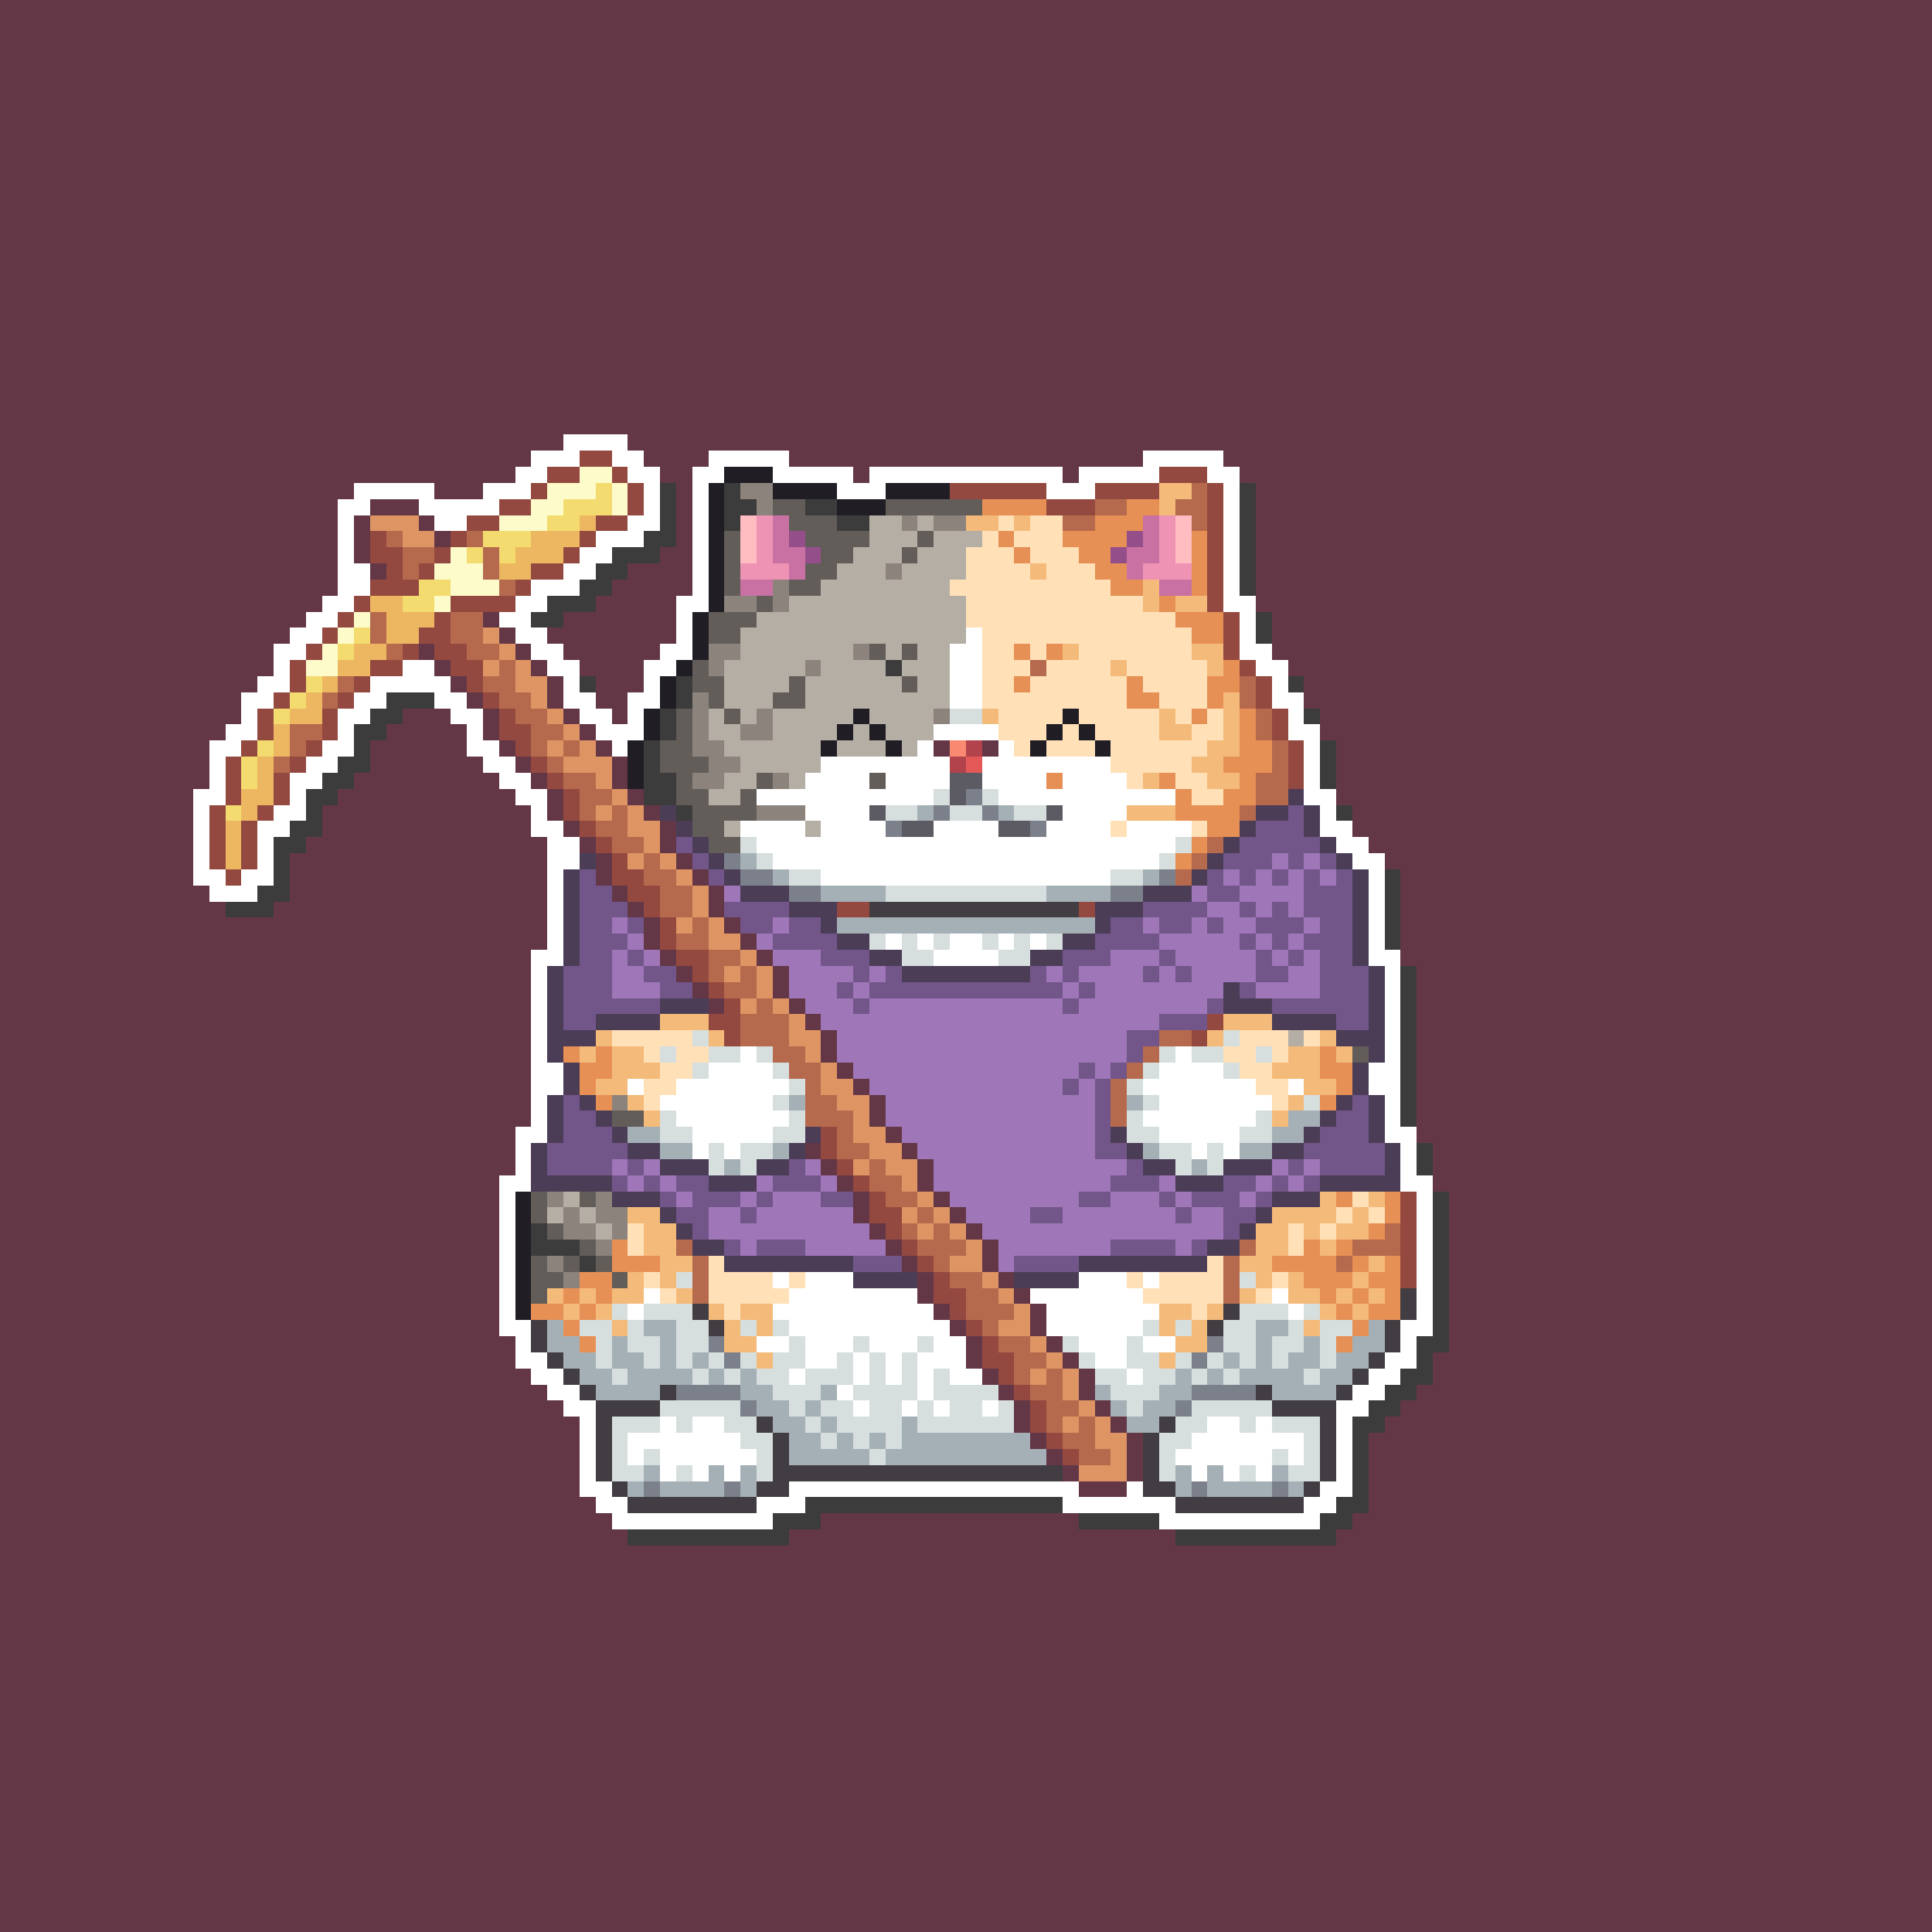 <svg xmlns="http://www.w3.org/2000/svg" shape-rendering="crispEdges" viewBox="0 -0.5 120 120" style="width:100%;height:100%;transform:translate3d(0,0,0);content-visibility:visible">
  <rect x="0" y="-0.5" width="120" height="120" fill="#333333" stroke="none"/>
  <path stroke="#643747" d="M0,0 h120 M0,1 h120 M0,2 h120 M0,3 h120 M0,4 h120 M0,5 h120 
    M0,6 h120 M0,7 h120 M0,8 h120 M0,9 h120 M0,10 h120 M0,11 h120 M0,12 h120 M0,13 h120 
    M0,14 h120 M0,15 h120 M0,16 h120 M0,17 h120 M0,18 h120 M0,19 h120 M0,20 h120 
    M0,21 h120 M0,22 h120 M0,23 h120 M0,24 h120 M0,25 h120 M0,26 h120 M0,27 h35 
    M39,27 h81 M0,28 h33 M40,28 h4 M49,28 h22 M76,28 h44 M0,29 h32 M41,29 h2 M53,29 h1 
    M66,29 h1 M77,29 h43 M0,30 h22 M27,30 h3 M42,30 h1 M78,30 h42 M0,31 h21 M23,31 h3 
    M42,31 h1 M78,31 h42 M0,32 h21 M22,32 h1 M26,32 h1 M42,32 h1 M78,32 h42 M0,33 h21 
    M22,33 h1 M27,33 h1 M42,33 h1 M78,33 h42 M0,34 h21 M22,34 h1 M41,34 h2 M78,34 h42 
    M0,35 h21 M23,35 h1 M39,35 h4 M78,35 h42 M0,36 h21 M38,36 h5 M78,36 h42 M0,37 h20 
    M37,37 h5 M78,37 h42 M0,38 h19 M30,38 h1 M35,38 h7 M79,38 h41 M0,39 h18 M31,39 h1 
    M34,39 h8 M79,39 h41 M0,40 h17 M26,40 h1 M32,40 h1 M35,40 h6 M79,40 h41 M0,41 h17 
    M27,41 h1 M33,41 h1 M36,41 h4 M80,41 h40 M0,42 h16 M28,42 h1 M34,42 h1 M37,42 h3 
    M81,42 h39 M0,43 h15 M29,43 h1 M34,43 h1 M37,43 h2 M81,43 h39 M0,44 h15 M25,44 h3 
    M30,44 h1 M35,44 h1 M38,44 h1 M82,44 h38 M0,45 h14 M24,45 h5 M30,45 h1 M36,45 h1 
    M82,45 h38 M0,46 h13 M23,46 h6 M31,46 h1 M37,46 h1 M58,46 h1 M61,46 h1 M83,46 h37 
    M0,47 h13 M23,47 h7 M32,47 h1 M38,47 h1 M83,47 h37 M0,48 h13 M22,48 h9 M33,48 h1 
    M38,48 h1 M83,48 h37 M0,49 h12 M21,49 h11 M34,49 h1 M39,49 h1 M83,49 h37 M0,50 h12 
    M20,50 h13 M34,50 h1 M40,50 h1 M84,50 h36 M0,51 h12 M20,51 h13 M35,51 h1 M41,51 h1 
    M84,51 h36 M0,52 h12 M19,52 h15 M36,52 h1 M41,52 h1 M85,52 h35 M0,53 h12 M18,53 h16 
    M37,53 h1 M42,53 h1 M86,53 h34 M0,54 h12 M18,54 h16 M37,54 h1 M43,54 h1 M87,54 h33 
    M0,55 h13 M18,55 h16 M38,55 h1 M44,55 h1 M87,55 h33 M0,56 h14 M17,56 h17 M39,56 h1 
    M44,56 h1 M87,56 h33 M0,57 h34 M40,57 h1 M45,57 h1 M87,57 h33 M0,58 h34 M40,58 h1 
    M46,58 h1 M87,58 h33 M0,59 h33 M41,59 h1 M47,59 h1 M87,59 h33 M0,60 h33 M42,60 h1 
    M48,60 h1 M88,60 h32 M0,61 h33 M43,61 h1 M48,61 h1 M88,61 h32 M0,62 h33 M44,62 h1 
    M49,62 h1 M88,62 h32 M0,63 h33 M50,63 h1 M88,63 h32 M0,64 h33 M51,64 h1 M88,64 h32 
    M0,65 h33 M51,65 h1 M88,65 h32 M0,66 h33 M52,66 h1 M88,66 h32 M0,67 h33 M53,67 h1 
    M88,67 h32 M0,68 h33 M54,68 h1 M88,68 h32 M0,69 h33 M54,69 h1 M88,69 h32 M0,70 h32 
    M55,70 h1 M88,70 h32 M0,71 h32 M50,71 h1 M56,71 h1 M89,71 h31 M0,72 h32 M51,72 h1 
    M57,72 h1 M89,72 h31 M0,73 h31 M52,73 h1 M57,73 h1 M89,73 h31 M0,74 h31 M53,74 h1 
    M58,74 h1 M90,74 h30 M0,75 h31 M53,75 h1 M59,75 h1 M90,75 h30 M0,76 h31 M54,76 h1 
    M60,76 h1 M90,76 h30 M0,77 h31 M55,77 h1 M61,77 h1 M90,77 h30 M0,78 h31 M56,78 h1 
    M61,78 h1 M90,78 h30 M0,79 h31 M57,79 h1 M62,79 h1 M90,79 h30 M0,80 h31 M57,80 h1 
    M63,80 h1 M90,80 h30 M0,81 h31 M58,81 h1 M64,81 h1 M90,81 h30 M0,82 h31 M59,82 h1 
    M64,82 h1 M90,82 h30 M0,83 h32 M60,83 h1 M65,83 h1 M90,83 h30 M0,84 h32 M60,84 h1 
    M66,84 h1 M89,84 h31 M0,85 h33 M61,85 h1 M67,85 h1 M89,85 h31 M0,86 h34 M62,86 h1 
    M67,86 h1 M88,86 h32 M0,87 h35 M63,87 h1 M68,87 h1 M87,87 h33 M0,88 h36 M63,88 h1 
    M69,88 h1 M86,88 h34 M0,89 h36 M64,89 h1 M70,89 h1 M85,89 h35 M0,90 h36 M65,90 h1 
    M70,90 h1 M85,90 h35 M0,91 h36 M66,91 h1 M70,91 h1 M85,91 h35 M0,92 h36 M67,92 h3 
    M85,92 h35 M0,93 h37 M85,93 h35 M0,94 h38 M51,94 h16 M84,94 h36 M0,95 h39 M49,95 h24 
    M83,95 h37 M0,96 h120 M0,97 h120 M0,98 h120 M0,99 h120 M0,100 h120 M0,101 h120 
    M0,102 h120 M0,103 h120 M0,104 h120 M0,105 h120 M0,106 h120 M0,107 h120 M0,108 h120 
    M0,109 h120 M0,110 h120 M0,111 h120 M0,112 h120 M0,113 h120 M0,114 h120 M0,115 h120 
    M0,116 h120 M0,117 h120 M0,118 h120 M0,119 h120"/>
  <path stroke="#ffffff" d="M35,27 h4 M33,28 h3 M38,28 h2 M44,28 h5 M71,28 h5 M32,29 h2 
    M39,29 h2 M43,29 h2 M48,29 h5 M54,29 h12 M67,29 h5 M75,29 h2 M22,30 h5 M30,30 h3 
    M40,30 h1 M43,30 h1 M52,30 h3 M65,30 h3 M76,30 h1 M21,31 h2 M26,31 h5 M40,31 h1 
    M43,31 h1 M76,31 h1 M21,32 h1 M27,32 h2 M39,32 h2 M43,32 h1 M76,32 h1 M21,33 h1 
    M37,33 h3 M43,33 h1 M76,33 h1 M21,34 h1 M36,34 h2 M43,34 h1 M76,34 h1 M21,35 h2 
    M35,35 h2 M43,35 h1 M76,35 h1 M21,36 h2 M33,36 h3 M43,36 h1 M76,36 h1 M20,37 h2 
    M32,37 h2 M42,37 h2 M76,37 h2 M19,38 h2 M31,38 h2 M42,38 h1 M77,38 h1 M18,39 h2 
    M32,39 h2 M42,39 h1 M60,39 h1 M77,39 h1 M17,40 h2 M33,40 h2 M41,40 h2 M59,40 h2 
    M77,40 h2 M17,41 h1 M25,41 h2 M34,41 h2 M40,41 h2 M59,41 h2 M78,41 h2 M16,42 h2 
    M23,42 h5 M35,42 h1 M40,42 h1 M59,42 h2 M79,42 h1 M15,43 h2 M22,43 h2 M27,43 h2 
    M35,43 h2 M39,43 h2 M59,43 h2 M79,43 h2 M15,44 h1 M21,44 h2 M28,44 h2 M36,44 h2 
    M39,44 h1 M80,44 h1 M14,45 h2 M21,45 h1 M29,45 h1 M37,45 h3 M58,45 h4 M80,45 h2 
    M13,46 h2 M20,46 h2 M29,46 h2 M38,46 h1 M57,46 h1 M62,46 h1 M81,46 h1 M13,47 h1 
    M19,47 h2 M30,47 h2 M51,47 h8 M61,47 h8 M81,47 h1 M13,48 h1 M18,48 h2 M31,48 h2 
    M50,48 h4 M55,48 h4 M61,48 h4 M66,48 h4 M81,48 h1 M12,49 h2 M18,49 h1 M32,49 h2 
    M47,49 h11 M62,49 h11 M81,49 h2 M12,50 h1 M17,50 h2 M33,50 h1 M50,50 h4 M66,50 h4 
    M82,50 h1 M12,51 h1 M16,51 h2 M33,51 h2 M46,51 h4 M51,51 h4 M58,51 h4 M65,51 h4 
    M70,51 h4 M82,51 h2 M12,52 h1 M16,52 h1 M34,52 h2 M47,52 h26 M83,52 h2 M12,53 h1 
    M16,53 h1 M34,53 h2 M48,53 h24 M84,53 h2 M12,54 h2 M15,54 h2 M34,54 h1 M51,54 h18 
    M85,54 h1 M13,55 h3 M34,55 h1 M85,55 h1 M34,56 h1 M85,56 h1 M34,57 h1 M85,57 h1 
    M34,58 h1 M55,58 h1 M57,58 h1 M59,58 h2 M62,58 h1 M64,58 h1 M85,58 h1 M33,59 h2 
    M58,59 h4 M85,59 h2 M33,60 h1 M86,60 h1 M33,61 h1 M86,61 h1 M33,62 h1 M86,62 h1 
    M33,63 h1 M86,63 h1 M33,64 h1 M86,64 h1 M33,65 h1 M46,65 h1 M73,65 h1 M86,65 h1 
    M33,66 h2 M44,66 h4 M72,66 h4 M85,66 h2 M33,67 h2 M39,67 h1 M42,67 h7 M71,67 h7 
    M80,67 h1 M85,67 h2 M33,68 h1 M41,68 h7 M72,68 h7 M86,68 h1 M33,69 h1 M42,69 h7 
    M71,69 h7 M86,69 h1 M32,70 h2 M43,70 h5 M72,70 h5 M86,70 h2 M32,71 h1 M43,71 h1 
    M45,71 h1 M74,71 h1 M76,71 h1 M87,71 h1 M32,72 h1 M87,72 h1 M31,73 h2 M87,73 h2 
    M31,74 h1 M88,74 h1 M31,75 h1 M88,75 h1 M31,76 h1 M88,76 h1 M31,77 h1 M88,77 h1 
    M31,78 h1 M88,78 h1 M31,79 h1 M48,79 h1 M50,79 h3 M67,79 h3 M71,79 h1 M88,79 h1 
    M31,80 h1 M40,80 h1 M49,80 h8 M64,80 h7 M79,80 h1 M88,80 h1 M31,81 h1 M39,81 h1 
    M48,81 h10 M65,81 h7 M80,81 h1 M88,81 h1 M31,82 h2 M49,82 h10 M65,82 h6 M87,82 h2 
    M32,83 h1 M47,83 h2 M50,83 h3 M54,83 h3 M58,83 h2 M67,83 h3 M71,83 h2 M87,83 h1 
    M32,84 h2 M50,84 h2 M53,84 h1 M55,84 h1 M57,84 h3 M68,84 h2 M86,84 h2 M33,85 h2 
    M49,85 h1 M53,85 h1 M55,85 h1 M57,85 h1 M59,85 h2 M70,85 h1 M85,85 h2 M34,86 h2 
    M52,86 h1 M57,86 h1 M84,86 h2 M35,87 h2 M53,87 h1 M56,87 h1 M58,87 h1 M61,87 h1 
    M83,87 h2 M36,88 h1 M41,88 h1 M43,88 h2 M75,88 h2 M78,88 h1 M83,88 h1 M36,89 h1 
    M39,89 h7 M74,89 h7 M83,89 h1 M36,90 h1 M39,90 h1 M41,90 h6 M73,90 h6 M80,90 h1 
    M83,90 h1 M36,91 h1 M41,91 h1 M43,91 h1 M45,91 h1 M74,91 h1 M76,91 h1 M78,91 h1 
    M83,91 h1 M36,92 h2 M49,92 h18 M70,92 h1 M82,92 h2 M37,93 h2 M47,93 h3 M66,93 h7 
    M81,93 h2 M38,94 h10 M72,94 h10"/>
  <path stroke="#944940" d="M36,28 h2 M34,29 h2 M38,29 h1 M72,29 h3 M33,30 h1 M39,30 h1 
    M59,30 h6 M68,30 h4 M75,30 h1 M31,31 h2 M39,31 h1 M65,31 h3 M75,31 h1 M29,32 h2 
    M37,32 h2 M75,32 h1 M23,33 h1 M28,33 h1 M36,33 h1 M75,33 h1 M23,34 h2 M27,34 h1 
    M35,34 h1 M75,34 h1 M24,35 h1 M26,35 h1 M33,35 h2 M75,35 h1 M23,36 h3 M32,36 h1 
    M75,36 h1 M22,37 h1 M28,37 h4 M75,37 h1 M21,38 h1 M27,38 h1 M76,38 h1 M20,39 h1 
    M26,39 h2 M76,39 h1 M19,40 h1 M25,40 h1 M27,40 h2 M76,40 h1 M18,41 h1 M23,41 h2 
    M28,41 h2 M77,41 h1 M18,42 h1 M22,42 h1 M29,42 h1 M78,42 h1 M17,43 h1 M21,43 h1 
    M30,43 h1 M78,43 h1 M16,44 h1 M20,44 h1 M31,44 h1 M79,44 h1 M16,45 h1 M20,45 h1 
    M31,45 h2 M79,45 h1 M15,46 h1 M19,46 h1 M32,46 h1 M80,46 h1 M14,47 h1 M18,47 h1 
    M33,47 h1 M80,47 h1 M14,48 h1 M17,48 h1 M34,48 h1 M80,48 h1 M14,49 h1 M17,49 h1 
    M35,49 h1 M13,50 h1 M16,50 h1 M35,50 h1 M13,51 h1 M15,51 h1 M36,51 h1 M13,52 h1 
    M15,52 h1 M37,52 h1 M13,53 h1 M15,53 h1 M38,53 h1 M14,54 h1 M38,54 h2 M39,55 h2 
    M40,56 h1 M52,56 h2 M67,56 h1 M41,57 h1 M41,58 h1 M42,59 h2 M43,60 h1 M44,61 h1 
    M45,62 h1 M44,63 h2 M75,63 h1 M45,64 h1 M74,64 h1 M51,70 h1 M51,71 h1 M52,72 h1 
    M53,73 h1 M54,74 h1 M87,74 h1 M54,75 h2 M87,75 h1 M55,76 h1 M87,76 h1 M56,77 h1 
    M87,77 h1 M57,78 h1 M87,78 h1 M58,79 h1 M87,79 h1 M58,80 h2 M59,81 h1 M60,82 h1 
    M61,83 h1 M61,84 h2 M62,85 h1 M63,86 h1 M64,87 h1 M64,88 h1 M65,89 h1 M66,90 h1"/>
  <path stroke="#fcfbc9" d="M36,29 h2 M34,30 h3 M38,30 h1 M33,31 h2 M38,31 h1 M31,32 h3 
    M28,34 h1 M27,35 h3 M28,36 h3 M27,37 h1 M22,38 h1 M21,39 h1 M20,40 h1 M19,41 h2"/>
  <path stroke="#211d25" d="M45,29 h3 M44,30 h1 M48,30 h4 M55,30 h4 M44,31 h1 M52,31 h3 
    M44,32 h1 M44,33 h1 M44,34 h1 M44,35 h1 M44,36 h1 M44,37 h1 M43,38 h1 M43,39 h1 
    M43,40 h1 M42,41 h1 M41,42 h1 M41,43 h1 M40,44 h1 M53,44 h1 M66,44 h1 M40,45 h1 
    M52,45 h1 M54,45 h1 M65,45 h1 M67,45 h1 M39,46 h1 M51,46 h1 M55,46 h1 M64,46 h1 
    M68,46 h1 M39,47 h1 M39,48 h1 M32,74 h1 M32,75 h1 M32,76 h1 M32,77 h1 M32,78 h1 
    M32,79 h1 M32,80 h1 M32,81 h1"/>
  <path stroke="#f3db6f" d="M37,30 h1 M35,31 h3 M34,32 h2 M30,33 h3 M29,34 h1 M31,34 h1 
    M26,36 h2 M25,37 h2 M22,39 h1 M21,40 h1 M19,42 h1 M18,43 h1 M17,44 h1 M16,46 h1 
    M15,47 h1 M15,48 h1 M14,50 h1"/>
  <path stroke="#3c3c3c" d="M41,30 h1 M45,30 h1 M77,30 h1 M41,31 h1 M45,31 h2 M50,31 h2 
    M77,31 h1 M41,32 h1 M45,32 h1 M52,32 h2 M77,32 h1 M40,33 h2 M77,33 h1 M38,34 h3 
    M77,34 h1 M37,35 h2 M77,35 h1 M36,36 h2 M77,36 h1 M34,37 h3 M33,38 h2 M78,38 h1 
    M78,39 h1 M55,41 h1 M36,42 h1 M42,42 h1 M80,42 h1 M24,43 h3 M42,43 h1 M23,44 h2 
    M41,44 h1 M81,44 h1 M22,45 h2 M41,45 h1 M22,46 h1 M40,46 h1 M82,46 h1 M21,47 h2 
    M40,47 h1 M82,47 h1 M20,48 h2 M40,48 h2 M82,48 h1 M19,49 h2 M40,49 h2 M19,50 h1 
    M42,50 h1 M83,50 h1 M18,51 h2 M17,52 h2 M17,53 h1 M17,54 h1 M86,54 h1 M16,55 h2 
    M86,55 h1 M14,56 h3 M86,56 h1 M86,57 h1 M86,58 h1 M87,60 h1 M87,61 h1 M87,62 h1 
    M87,63 h1 M87,64 h1 M87,65 h1 M87,66 h1 M87,67 h1 M87,68 h1 M87,69 h1 M88,71 h1 
    M88,72 h1 M89,74 h1 M89,75 h1 M33,76 h1 M89,76 h1 M33,77 h3 M89,77 h1 M36,78 h1 
    M89,78 h1 M89,79 h1 M89,80 h1 M89,81 h1 M89,82 h1 M88,83 h2 M88,84 h1 M87,85 h2 
    M86,86 h2 M85,87 h2 M84,88 h2 M84,89 h1 M84,90 h1 M84,91 h1 M84,92 h1 M50,93 h16 
    M83,93 h2 M48,94 h3 M67,94 h5 M82,94 h2 M39,95 h10 M73,95 h10"/>
  <path stroke="#8d837d" d="M46,30 h2 M47,31 h1 M56,32 h1 M58,32 h2 M55,35 h1 M48,36 h1 
    M45,37 h2 M48,37 h1 M44,40 h2 M53,40 h1 M44,41 h1 M50,41 h1 M43,43 h1 M43,44 h1 
    M47,44 h1 M58,44 h1 M43,45 h1 M46,45 h2 M43,46 h2 M44,47 h2 M43,48 h2 M48,48 h1 
    M47,50 h3 M38,68 h1 M34,74 h1 M37,74 h1 M35,75 h1 M37,75 h2 M35,76 h2 M38,76 h1 
    M37,77 h1 M34,78 h1 M35,79 h1"/>
  <path stroke="#f4ba7a" d="M72,30 h2 M72,31 h1 M60,32 h2 M63,32 h1 M64,35 h1 M71,36 h1 
    M71,37 h1 M73,37 h2 M66,40 h1 M74,40 h2 M69,41 h1 M75,41 h1 M76,43 h1 M61,44 h1 
    M72,44 h1 M76,44 h1 M72,45 h2 M76,45 h1 M75,46 h2 M74,47 h2 M71,48 h1 M75,48 h2 
    M70,50 h3 M41,63 h3 M76,63 h3 M37,64 h1 M44,64 h1 M75,64 h1 M82,64 h1 M36,65 h1 
    M38,65 h2 M80,65 h2 M83,65 h1 M38,66 h3 M79,66 h3 M37,67 h2 M81,67 h2 M39,68 h1 
    M80,68 h1 M40,69 h1 M79,69 h1 M82,74 h1 M85,74 h1 M39,75 h2 M79,75 h4 M84,75 h1 
    M40,76 h2 M78,76 h2 M81,76 h1 M83,76 h2 M40,77 h2 M78,77 h2 M82,77 h1 M41,78 h2 
    M77,78 h2 M85,78 h1 M39,79 h1 M41,79 h1 M78,79 h1 M80,79 h1 M84,79 h1 M34,80 h1 
    M36,80 h1 M38,80 h2 M42,80 h1 M77,80 h1 M80,80 h2 M83,80 h1 M85,80 h1 M35,81 h1 
    M37,81 h1 M44,81 h1 M46,81 h2 M72,81 h2 M75,81 h1 M82,81 h1 M84,81 h1 M38,82 h1 
    M45,82 h1 M47,82 h1 M72,82 h1 M74,82 h1 M81,82 h1 M45,83 h2 M73,83 h2 M47,84 h1 
    M72,84 h1"/>
  <path stroke="#b66a4d" d="M74,30 h1 M68,31 h2 M73,31 h2 M66,32 h2 M74,32 h1 M24,33 h1 
    M29,33 h1 M25,34 h2 M30,34 h1 M25,35 h1 M30,35 h1 M31,36 h1 M23,38 h1 M28,38 h2 
    M23,39 h1 M28,39 h2 M24,40 h1 M29,40 h2 M31,41 h1 M64,41 h1 M21,42 h1 M30,42 h2 
    M77,42 h1 M20,43 h1 M31,43 h2 M77,43 h1 M32,44 h2 M78,44 h1 M18,45 h2 M33,45 h2 
    M78,45 h1 M18,46 h1 M33,46 h1 M35,46 h1 M79,46 h1 M17,47 h1 M34,47 h1 M79,47 h1 
    M35,48 h2 M78,48 h2 M36,49 h2 M78,49 h2 M36,50 h1 M38,50 h1 M77,50 h1 M37,51 h2 
    M38,52 h2 M75,52 h1 M40,53 h1 M74,53 h1 M40,54 h2 M73,54 h1 M41,55 h2 M41,56 h2 
    M43,57 h1 M42,58 h2 M44,59 h2 M44,60 h1 M46,60 h1 M45,61 h2 M47,62 h1 M46,63 h3 
    M46,64 h3 M72,64 h2 M48,65 h2 M71,65 h1 M49,66 h2 M70,66 h1 M50,67 h1 M69,67 h1 
    M50,68 h2 M69,68 h1 M50,69 h3 M69,69 h1 M52,70 h1 M52,71 h2 M54,72 h1 M54,73 h2 
    M55,74 h2 M57,75 h1 M56,76 h1 M58,76 h1 M86,76 h1 M42,77 h1 M57,77 h3 M77,77 h1 
    M84,77 h3 M43,78 h1 M58,78 h1 M76,78 h1 M83,78 h1 M43,79 h1 M59,79 h2 M76,79 h1 
    M43,80 h1 M60,80 h2 M76,80 h1 M60,81 h3 M61,82 h1 M62,83 h2 M63,84 h2 M63,85 h1 
    M65,85 h1 M64,86 h2 M65,87 h2 M65,88 h1 M67,88 h1 M66,89 h2 M67,90 h2"/>
  <path stroke="#635d5a" d="M48,31 h2 M55,31 h6 M49,32 h3 M45,33 h1 M50,33 h4 M57,33 h1 
    M45,34 h1 M51,34 h2 M56,34 h1 M45,35 h1 M50,35 h2 M45,36 h1 M49,36 h2 M47,37 h1 
    M44,38 h3 M44,39 h2 M54,40 h1 M56,40 h1 M43,41 h1 M43,42 h2 M49,42 h1 M56,42 h1 
    M44,43 h1 M48,43 h2 M42,44 h1 M45,44 h1 M42,45 h1 M41,46 h2 M41,47 h3 M42,48 h1 
    M47,48 h1 M54,48 h1 M42,49 h2 M46,49 h1 M43,50 h4 M43,51 h2 M44,52 h2 M84,65 h1 
    M38,69 h2 M33,74 h1 M36,74 h1 M33,75 h1 M34,76 h1 M36,77 h1 M33,78 h1 M35,78 h1 
    M37,78 h1 M33,79 h2 M38,79 h1 M33,80 h1"/>
  <path stroke="#e79055" d="M61,31 h4 M70,31 h2 M68,32 h3 M62,33 h1 M66,33 h4 M74,33 h1 
    M63,34 h1 M67,34 h2 M74,34 h1 M68,35 h2 M74,35 h1 M69,36 h2 M74,36 h1 M72,37 h1 
    M73,38 h3 M74,39 h2 M63,40 h1 M65,40 h1 M76,41 h1 M63,42 h1 M70,42 h1 M75,42 h2 
    M70,43 h2 M75,43 h1 M74,44 h1 M77,44 h1 M77,45 h1 M77,46 h2 M76,47 h3 M65,48 h1 
    M72,48 h1 M77,48 h1 M73,49 h1 M76,49 h2 M73,50 h4 M75,51 h2 M74,52 h1 M73,53 h1 
    M35,65 h1 M37,65 h1 M82,65 h1 M36,66 h2 M82,66 h2 M36,67 h1 M83,67 h1 M37,68 h1 
    M82,68 h1 M83,74 h1 M86,74 h1 M86,75 h1 M85,76 h1 M38,77 h1 M81,77 h1 M83,77 h1 
    M38,78 h3 M79,78 h4 M84,78 h1 M86,78 h1 M36,79 h2 M81,79 h3 M85,79 h2 M35,80 h1 
    M37,80 h1 M82,80 h1 M84,80 h1 M86,80 h1 M33,81 h2 M36,81 h1 M83,81 h1 M85,81 h2 
    M35,82 h1 M84,82 h1 M36,83 h1 M83,83 h1"/>
  <path stroke="#de9463" d="M23,32 h3 M25,33 h2 M30,39 h1 M31,40 h1 M30,41 h1 M32,41 h1 
    M32,42 h2 M33,43 h1 M34,44 h1 M35,45 h1 M34,46 h1 M36,46 h1 M35,47 h3 M37,48 h1 
    M38,49 h1 M37,50 h1 M39,50 h1 M39,51 h2 M40,52 h1 M39,53 h1 M41,53 h1 M42,54 h1 
    M43,55 h1 M43,56 h1 M42,57 h1 M44,57 h1 M44,58 h2 M46,59 h1 M45,60 h1 M47,60 h1 
    M47,61 h1 M46,62 h1 M48,62 h1 M49,63 h1 M49,64 h2 M50,65 h1 M51,66 h1 M51,67 h2 
    M52,68 h2 M53,69 h1 M53,70 h2 M54,71 h2 M53,72 h1 M55,72 h2 M56,73 h1 M57,74 h1 
    M56,75 h1 M58,75 h1 M57,76 h1 M59,76 h1 M60,77 h1 M59,78 h2 M61,79 h1 M62,80 h1 
    M63,81 h1 M62,82 h2 M64,83 h1 M65,84 h1 M64,85 h1 M66,85 h1 M66,86 h1 M67,87 h1 
    M66,88 h1 M68,88 h1 M68,89 h2 M69,90 h1 M67,91 h3"/>
  <path stroke="#edb762" d="M36,32 h1 M33,33 h3 M32,34 h3 M31,35 h2 M23,37 h2 M24,38 h3 
    M24,39 h2 M22,40 h2 M21,41 h2 M20,42 h1 M19,43 h1 M18,44 h2 M17,45 h1 M17,46 h1 
    M16,47 h1 M16,48 h1 M15,49 h2 M15,50 h1 M14,51 h1 M14,52 h1 M14,53 h1"/>
  <path stroke="#ffbdc1" d="M46,32 h1 M73,32 h1 M46,33 h1 M73,33 h1 M46,34 h1 M73,34 h1"/>
  <path stroke="#ef93b5" d="M47,32 h1 M72,32 h1 M47,33 h1 M72,33 h1 M47,34 h1 M72,34 h1 
    M46,35 h3 M71,35 h3"/>
  <path stroke="#c971a2" d="M48,32 h1 M71,32 h1 M48,33 h1 M71,33 h1 M48,34 h2 M70,34 h2 
    M49,35 h1 M70,35 h1 M46,36 h2 M72,36 h2"/>
  <path stroke="#b4aea4" d="M54,32 h2 M57,32 h1 M54,33 h3 M58,33 h3 M53,34 h3 M57,34 h3 
    M52,35 h3 M56,35 h4 M51,36 h8 M49,37 h11 M47,38 h13 M46,39 h14 M46,40 h7 M55,40 h1 
    M57,40 h2 M45,41 h5 M51,41 h4 M56,41 h3 M45,42 h4 M50,42 h6 M57,42 h2 M45,43 h3 
    M50,43 h9 M44,44 h1 M46,44 h1 M48,44 h5 M54,44 h4 M44,45 h2 M48,45 h4 M53,45 h1 
    M55,45 h3 M45,46 h6 M52,46 h3 M56,46 h1 M46,47 h5 M45,48 h2 M49,48 h1 M44,49 h2 
    M45,51 h1 M50,51 h1 M80,64 h1 M35,74 h1 M34,75 h1 M36,75 h1 M37,76 h1"/>
  <path stroke="#ffe0b7" d="M62,32 h1 M64,32 h2 M61,33 h1 M63,33 h3 M60,34 h3 M64,34 h3 
    M60,35 h4 M65,35 h3 M59,36 h10 M60,37 h11 M60,38 h13 M61,39 h13 M61,40 h2 M64,40 h1 
    M67,40 h7 M61,41 h3 M65,41 h4 M70,41 h5 M61,42 h2 M64,42 h6 M71,42 h4 M61,43 h9 
    M72,43 h3 M62,44 h4 M67,44 h5 M73,44 h1 M75,44 h1 M62,45 h3 M66,45 h1 M68,45 h4 
    M74,45 h2 M63,46 h1 M65,46 h3 M69,46 h6 M69,47 h5 M70,48 h1 M73,48 h2 M74,49 h2 
    M69,51 h1 M74,51 h1 M38,64 h5 M77,64 h3 M81,64 h1 M40,65 h1 M42,65 h2 M76,65 h2 
    M79,65 h1 M41,66 h2 M77,66 h2 M40,67 h2 M78,67 h2 M40,68 h1 M79,68 h1 M84,74 h1 
    M83,75 h1 M85,75 h1 M39,76 h1 M80,76 h1 M82,76 h1 M39,77 h1 M80,77 h1 M44,78 h1 
    M75,78 h1 M40,79 h1 M44,79 h4 M49,79 h1 M70,79 h1 M72,79 h4 M79,79 h1 M41,80 h1 
    M44,80 h5 M71,80 h5 M78,80 h1 M45,81 h1 M74,81 h1"/>
  <path stroke="#944e89" d="M49,33 h1 M70,33 h1 M50,34 h1 M69,34 h1"/>
  <path stroke="#d6dede" d="M59,44 h2 M58,49 h1 M61,49 h1 M55,50 h2 M59,50 h2 M63,50 h2 
    M46,52 h1 M73,52 h1 M47,53 h1 M72,53 h1 M49,54 h2 M69,54 h2 M55,55 h10 M54,58 h1 
    M56,58 h1 M58,58 h1 M61,58 h1 M63,58 h1 M65,58 h1 M56,59 h2 M62,59 h2 M43,64 h1 
    M76,64 h1 M41,65 h1 M44,65 h2 M47,65 h1 M72,65 h1 M74,65 h2 M78,65 h1 M43,66 h1 
    M48,66 h1 M71,66 h1 M76,66 h1 M49,67 h1 M70,67 h1 M48,68 h1 M71,68 h1 M81,68 h1 
    M41,69 h1 M49,69 h1 M70,69 h1 M78,69 h1 M41,70 h2 M48,70 h2 M70,70 h2 M77,70 h2 
    M44,71 h1 M46,71 h2 M72,71 h2 M75,71 h1 M44,72 h1 M46,72 h1 M73,72 h1 M75,72 h1 
    M42,79 h1 M77,79 h1 M38,81 h1 M40,81 h3 M77,81 h3 M81,81 h1 M36,82 h2 M39,82 h1 
    M42,82 h2 M46,82 h1 M48,82 h1 M71,82 h1 M73,82 h1 M76,82 h2 M80,82 h1 M82,82 h2 
    M37,83 h1 M39,83 h2 M42,83 h2 M49,83 h1 M53,83 h1 M57,83 h1 M66,83 h1 M70,83 h1 
    M76,83 h2 M79,83 h2 M82,83 h1 M37,84 h1 M40,84 h1 M42,84 h1 M44,84 h1 M46,84 h1 
    M48,84 h2 M52,84 h1 M54,84 h1 M56,84 h1 M67,84 h1 M70,84 h2 M73,84 h1 M75,84 h1 
    M77,84 h1 M79,84 h1 M82,84 h1 M38,85 h1 M43,85 h1 M45,85 h1 M47,85 h2 M50,85 h3 
    M54,85 h1 M56,85 h1 M58,85 h1 M68,85 h2 M71,85 h2 M74,85 h1 M76,85 h1 M81,85 h1 
    M48,86 h3 M53,86 h4 M58,86 h4 M69,86 h3 M41,87 h5 M49,87 h1 M51,87 h2 M54,87 h2 
    M57,87 h1 M59,87 h2 M62,87 h1 M70,87 h1 M74,87 h5 M38,88 h3 M42,88 h1 M45,88 h2 
    M50,88 h1 M52,88 h4 M57,88 h6 M73,88 h2 M77,88 h1 M79,88 h3 M38,89 h1 M46,89 h2 
    M51,89 h1 M53,89 h1 M55,89 h1 M72,89 h2 M81,89 h1 M38,90 h1 M40,90 h1 M47,90 h1 
    M54,90 h1 M72,90 h1 M79,90 h1 M81,90 h1 M38,91 h2 M42,91 h1 M47,91 h1 M72,91 h1 
    M77,91 h1 M80,91 h2"/>
  <path stroke="#fa8971" d="M59,46 h1"/>
  <path stroke="#b2434d" d="M60,46 h1 M59,47 h1"/>
  <path stroke="#e55858" d="M60,47 h1"/>
  <path stroke="#5c5b63" d="M59,48 h2 M59,49 h1 M54,50 h1 M65,50 h1 M56,51 h2 M62,51 h2"/>
  <path stroke="#7c808b" d="M60,49 h1 M58,50 h1 M61,50 h1 M55,51 h1 M64,51 h1 M45,53 h1 
    M46,54 h2 M72,54 h1 M49,55 h2 M69,55 h2 M44,83 h1 M75,83 h1 M45,84 h1 M74,84 h1 
    M42,86 h4 M74,86 h4 M46,87 h1 M73,87 h1 M40,92 h1 M45,92 h1 M74,92 h1 M79,92 h1"/>
  <path stroke="#4c3d57" d="M80,49 h1 M41,50 h1 M78,50 h2 M81,50 h1 M42,51 h1 M77,51 h1 
    M81,51 h1 M43,52 h1 M76,52 h1 M82,52 h1 M36,53 h1 M44,53 h1 M75,53 h1 M83,53 h1 
    M35,54 h1 M45,54 h1 M74,54 h1 M84,54 h1 M35,55 h1 M46,55 h3 M71,55 h3 M84,55 h1 
    M35,56 h1 M49,56 h3 M68,56 h3 M84,56 h1 M35,57 h1 M51,57 h1 M68,57 h1 M84,57 h1 
    M35,58 h1 M52,58 h2 M66,58 h2 M84,58 h1 M35,59 h1 M54,59 h2 M64,59 h2 M84,59 h1 
    M34,60 h1 M56,60 h8 M85,60 h1 M34,61 h1 M76,61 h1 M85,61 h1 M34,62 h1 M41,62 h3 
    M76,62 h3 M85,62 h1 M34,63 h1 M37,63 h4 M79,63 h4 M85,63 h1 M34,64 h3 M83,64 h3 
    M34,65 h1 M85,65 h1 M35,66 h1 M84,66 h1 M35,67 h1 M84,67 h1 M34,68 h1 M36,68 h1 
    M83,68 h1 M85,68 h1 M34,69 h1 M37,69 h1 M82,69 h1 M85,69 h1 M34,70 h1 M38,70 h1 
    M50,70 h1 M69,70 h1 M81,70 h1 M85,70 h1 M33,71 h1 M39,71 h2 M49,71 h1 M70,71 h1 
    M79,71 h2 M86,71 h1 M33,72 h1 M41,72 h3 M47,72 h2 M71,72 h2 M76,72 h3 M86,72 h1 
    M33,73 h5 M44,73 h3 M73,73 h3 M82,73 h5 M38,74 h3 M79,74 h3 M41,75 h1 M78,75 h1 
    M42,76 h1 M77,76 h1 M43,77 h2 M75,77 h2 M45,78 h8 M67,78 h8 M53,79 h4 M63,79 h4"/>
  <path stroke="#a5b0b6" d="M57,50 h1 M62,50 h1 M46,53 h1 M48,54 h1 M71,54 h1 M51,55 h4 
    M65,55 h4 M52,57 h16 M49,68 h1 M70,68 h1 M80,69 h2 M39,70 h2 M79,70 h2 M41,71 h2 
    M48,71 h1 M71,71 h1 M77,71 h2 M45,72 h1 M74,72 h1 M34,82 h1 M40,82 h2 M78,82 h2 
    M85,82 h1 M34,83 h2 M38,83 h1 M41,83 h1 M78,83 h1 M81,83 h1 M84,83 h2 M35,84 h2 
    M38,84 h2 M41,84 h1 M43,84 h1 M76,84 h1 M78,84 h1 M80,84 h2 M83,84 h2 M36,85 h2 
    M39,85 h4 M44,85 h1 M46,85 h1 M73,85 h1 M75,85 h1 M77,85 h4 M82,85 h2 M37,86 h4 
    M46,86 h2 M51,86 h1 M68,86 h1 M72,86 h2 M79,86 h4 M47,87 h2 M50,87 h1 M69,87 h1 
    M71,87 h2 M48,88 h2 M51,88 h1 M56,88 h1 M70,88 h2 M49,89 h2 M52,89 h1 M54,89 h1 
    M56,89 h8 M49,90 h5 M55,90 h10 M40,91 h1 M44,91 h1 M46,91 h1 M73,91 h1 M75,91 h1 
    M79,91 h1 M39,92 h1 M41,92 h4 M46,92 h1 M73,92 h1 M75,92 h4 M80,92 h1"/>
  <path stroke="#725689" d="M80,50 h1 M78,51 h3 M42,52 h1 M77,52 h5 M43,53 h1 M76,53 h3 
    M80,53 h1 M82,53 h1 M36,54 h1 M44,54 h1 M75,54 h1 M77,54 h1 M79,54 h1 M81,54 h1 
    M83,54 h1 M36,55 h2 M75,55 h2 M81,55 h3 M36,56 h3 M45,56 h4 M71,56 h4 M77,56 h1 
    M79,56 h1 M81,56 h3 M36,57 h2 M39,57 h1 M46,57 h2 M49,57 h2 M69,57 h2 M72,57 h2 
    M75,57 h1 M78,57 h3 M82,57 h2 M36,58 h3 M48,58 h4 M68,58 h4 M77,58 h1 M79,58 h1 
    M81,58 h3 M36,59 h2 M39,59 h1 M51,59 h3 M66,59 h3 M72,59 h1 M78,59 h1 M80,59 h1 
    M82,59 h2 M35,60 h3 M40,60 h2 M53,60 h1 M55,60 h1 M64,60 h1 M66,60 h1 M71,60 h1 
    M73,60 h1 M78,60 h2 M82,60 h3 M35,61 h3 M41,61 h2 M52,61 h1 M54,61 h12 M67,61 h1 
    M77,61 h1 M82,61 h3 M35,62 h6 M53,62 h1 M66,62 h1 M75,62 h1 M79,62 h6 M35,63 h2 
    M72,63 h3 M83,63 h2 M70,64 h2 M70,65 h1 M67,66 h1 M69,66 h1 M66,67 h1 M68,67 h1 
    M35,68 h1 M68,68 h1 M84,68 h1 M35,69 h2 M68,69 h1 M83,69 h2 M35,70 h3 M68,70 h1 
    M82,70 h3 M34,71 h5 M68,71 h2 M81,71 h5 M34,72 h4 M39,72 h1 M49,72 h1 M70,72 h1 
    M80,72 h1 M82,72 h4 M38,73 h1 M40,73 h1 M42,73 h2 M48,73 h3 M69,73 h3 M76,73 h2 
    M79,73 h1 M81,73 h1 M41,74 h1 M43,74 h3 M47,74 h1 M51,74 h2 M67,74 h2 M72,74 h1 
    M74,74 h3 M78,74 h1 M42,75 h2 M46,75 h1 M64,75 h2 M73,75 h1 M76,75 h2 M43,76 h1 
    M76,76 h1 M45,77 h1 M47,77 h3 M69,77 h4 M74,77 h1 M53,78 h3 M63,78 h4"/>
  <path stroke="#9f76b8" d="M79,53 h1 M81,53 h1 M76,54 h1 M78,54 h1 M80,54 h1 M82,54 h1 
    M45,55 h1 M74,55 h1 M77,55 h4 M75,56 h2 M78,56 h1 M80,56 h1 M38,57 h1 M48,57 h1 
    M71,57 h1 M74,57 h1 M76,57 h2 M81,57 h1 M39,58 h1 M47,58 h1 M72,58 h5 M78,58 h1 
    M80,58 h1 M38,59 h1 M40,59 h1 M48,59 h3 M69,59 h3 M73,59 h5 M79,59 h1 M81,59 h1 
    M38,60 h2 M49,60 h4 M54,60 h1 M65,60 h1 M67,60 h4 M72,60 h1 M74,60 h4 M80,60 h2 
    M38,61 h3 M49,61 h3 M53,61 h1 M66,61 h1 M68,61 h8 M78,61 h4 M50,62 h3 M54,62 h12 
    M67,62 h8 M51,63 h21 M52,64 h18 M52,65 h18 M53,66 h14 M68,66 h1 M54,67 h12 
    M67,67 h1 M55,68 h13 M55,69 h13 M56,70 h12 M57,71 h11 M38,72 h1 M40,72 h1 M50,72 h1 
    M58,72 h12 M79,72 h1 M81,72 h1 M39,73 h1 M41,73 h1 M47,73 h1 M51,73 h1 M58,73 h11 
    M72,73 h1 M78,73 h1 M80,73 h1 M42,74 h1 M46,74 h1 M48,74 h3 M59,74 h8 M69,74 h3 
    M73,74 h1 M77,74 h1 M44,75 h2 M47,75 h6 M60,75 h4 M66,75 h7 M74,75 h2 M44,76 h10 
    M61,76 h15 M46,77 h1 M50,77 h5 M62,77 h7 M73,77 h1 M62,78 h1"/>
  <path stroke="#413d42" d="M54,56 h13 M87,80 h1 M43,81 h1 M76,81 h1 M87,81 h1 
    M33,82 h1 M44,82 h1 M75,82 h1 M86,82 h1 M33,83 h1 M86,83 h1 M34,84 h1 M85,84 h1 
    M35,85 h1 M84,85 h1 M36,86 h1 M41,86 h1 M78,86 h1 M83,86 h1 M37,87 h4 M79,87 h4 
    M37,88 h1 M47,88 h1 M72,88 h1 M82,88 h1 M37,89 h1 M48,89 h1 M71,89 h1 M82,89 h1 
    M37,90 h1 M48,90 h1 M71,90 h1 M82,90 h1 M37,91 h1 M48,91 h18 M71,91 h1 M82,91 h1 
    M38,92 h1 M47,92 h2 M71,92 h2 M81,92 h1 M39,93 h8 M73,93 h8"/>
</svg>
